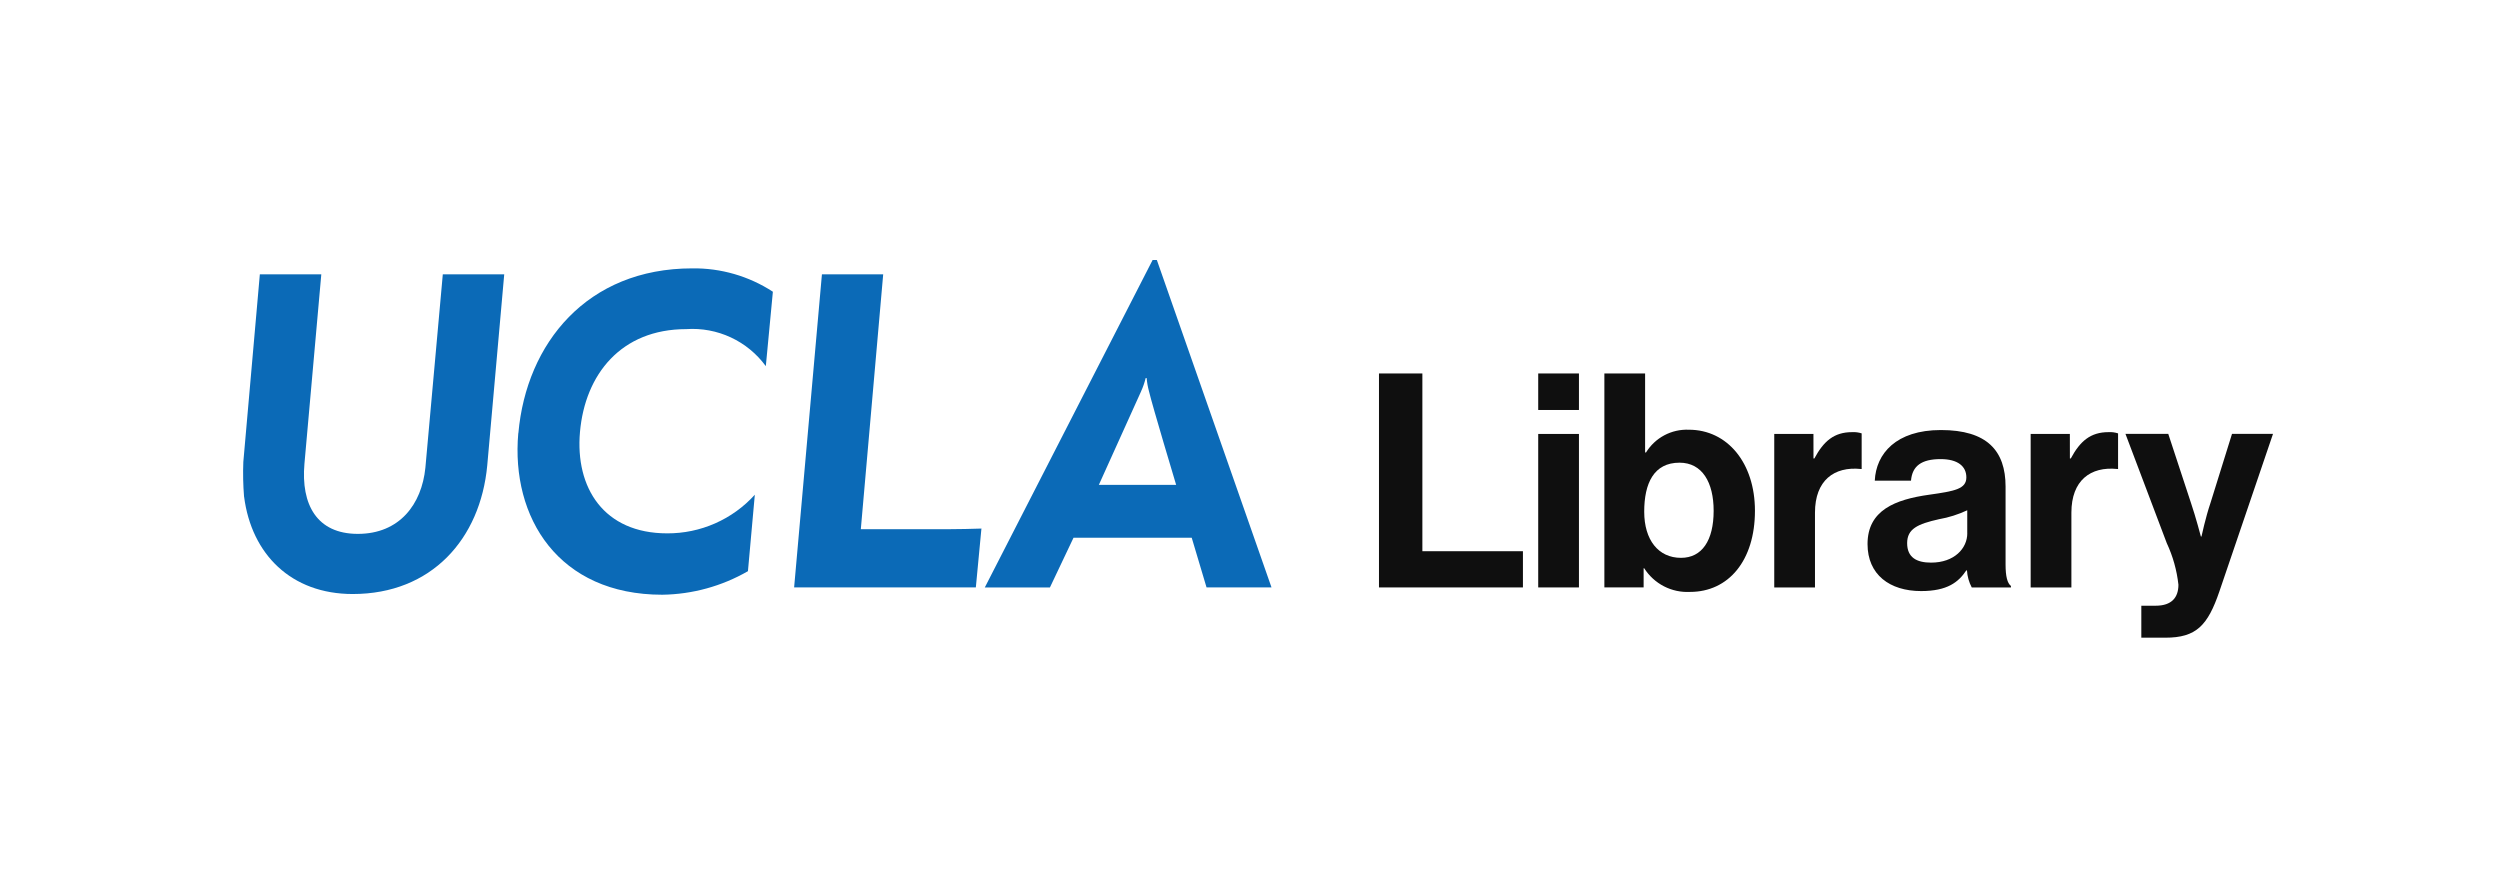 <svg width="140" height="50" viewBox="0 0 140 50" fill="none" xmlns="http://www.w3.org/2000/svg">
<g clip-path="url(#clip0_234_7397)">
<path d="M77.223 20.914H79.653V30.868H85.284V32.896H77.223V20.914Z" fill="#0F0F0F"/>
<path d="M86.14 20.914H88.421V22.959H86.14V20.914ZM86.14 24.301H88.421V32.896H86.14V24.301Z" fill="#0F0F0F"/>
<path d="M92.076 31.824H92.043V32.896H89.845V20.914H92.126V25.338H92.177C92.427 24.932 92.781 24.6 93.202 24.376C93.623 24.152 94.097 24.045 94.573 24.064C96.735 24.064 98.277 25.924 98.277 28.605C98.277 31.387 96.802 33.147 94.641 33.147C94.134 33.173 93.63 33.065 93.179 32.832C92.729 32.599 92.348 32.251 92.076 31.823V31.824ZM95.964 28.605C95.964 27.016 95.327 25.91 94.054 25.91C92.612 25.91 92.076 27.066 92.076 28.657C92.076 30.233 92.864 31.239 94.137 31.239C95.312 31.239 95.964 30.266 95.964 28.608" fill="#0F0F0F"/>
<path d="M101.555 25.674H101.605C102.124 24.703 102.711 24.2 103.717 24.2C103.898 24.189 104.08 24.213 104.253 24.269V26.263H104.203C102.711 26.112 101.639 26.9 101.639 28.709V32.899H99.358V24.3H101.553L101.555 25.674Z" fill="#0F0F0F"/>
<path d="M110.146 31.944H110.112C109.676 32.597 109.056 33.1 107.582 33.1C105.822 33.1 104.582 32.178 104.582 30.468C104.582 28.575 106.124 27.972 108.037 27.704C109.461 27.503 110.116 27.386 110.116 26.732C110.116 26.11 109.632 25.71 108.675 25.71C107.602 25.71 107.085 26.095 107.016 26.916H104.988C105.057 25.408 106.177 24.082 108.691 24.082C111.273 24.082 112.312 25.239 112.312 27.25V31.623C112.312 32.277 112.412 32.66 112.613 32.814V32.897H110.418C110.261 32.602 110.17 32.276 110.15 31.942L110.146 31.944ZM110.166 29.864V28.575C109.661 28.812 109.126 28.981 108.577 29.077C107.387 29.345 106.8 29.614 106.8 30.418C106.8 31.222 107.336 31.507 108.14 31.507C109.448 31.507 110.168 30.703 110.168 29.865" fill="#0F0F0F"/>
<path d="M115.914 25.674H115.965C116.484 24.703 117.071 24.2 118.076 24.2C118.258 24.189 118.439 24.213 118.612 24.269V26.263H118.562C117.071 26.112 115.998 26.9 115.998 28.709V32.899H113.717V24.3H115.912L115.914 25.674Z" fill="#0F0F0F"/>
<path d="M119.914 33.92H120.719C121.624 33.92 121.992 33.45 121.992 32.745C121.903 31.938 121.683 31.151 121.339 30.415L119.026 24.298H121.423L122.696 28.169C122.964 28.956 123.249 30.045 123.249 30.045H123.283C123.283 30.045 123.517 28.956 123.786 28.169L124.992 24.298H127.288L124.288 33.113C123.635 35.024 122.998 35.711 121.255 35.711H119.914V33.92Z" fill="#0F0F0F"/>
<path d="M13.667 27.818C13.615 27.171 13.601 26.522 13.626 25.874L14.551 15.362H17.993L17.049 25.966C16.847 28.261 17.747 29.897 20.038 29.897C22.379 29.897 23.617 28.233 23.821 26.197L24.797 15.362H28.237L27.286 26.061C26.902 30.18 24.169 33.265 19.752 33.265C16.307 33.265 14.085 31.038 13.67 27.818" fill="#0B6AB7"/>
<path d="M29.029 24.258C29.478 19.212 32.882 15.029 38.762 15.029C40.365 15.006 41.938 15.462 43.281 16.337L42.886 20.505C42.379 19.811 41.705 19.257 40.926 18.894C40.147 18.532 39.289 18.372 38.432 18.431C34.773 18.431 32.764 20.972 32.479 24.189C32.202 27.322 33.818 29.868 37.363 29.868C38.287 29.872 39.201 29.682 40.047 29.309C40.892 28.937 41.65 28.39 42.27 27.705L41.885 31.986C40.425 32.827 38.774 33.281 37.09 33.305C31.27 33.305 28.606 28.983 29.024 24.258" fill="#0B6AB7"/>
<path d="M46.028 15.362H49.459L48.206 29.635H53.124C53.469 29.635 54.644 29.617 54.96 29.599C54.942 29.771 54.647 32.896 54.647 32.896H44.471L46.028 15.362Z" fill="#0B6AB7"/>
<path d="M63.903 21.909C64.011 21.672 64.096 21.426 64.157 21.173C64.175 21.172 64.194 21.172 64.212 21.173C64.233 21.424 64.277 21.672 64.344 21.915C64.53 22.714 65.864 27.153 65.864 27.153H61.535C61.535 27.153 63.857 22.025 63.903 21.912V21.909ZM64.784 14.561H64.546L55.149 32.897H58.796L60.117 30.113H66.736L67.566 32.894H71.204L64.784 14.561Z" fill="#0B6AB7"/>
</g>
<defs>
<clipPath id="clip0_234_7397">
<rect width="140" height="50" fill="white"/>
</clipPath>
</defs>
</svg>
